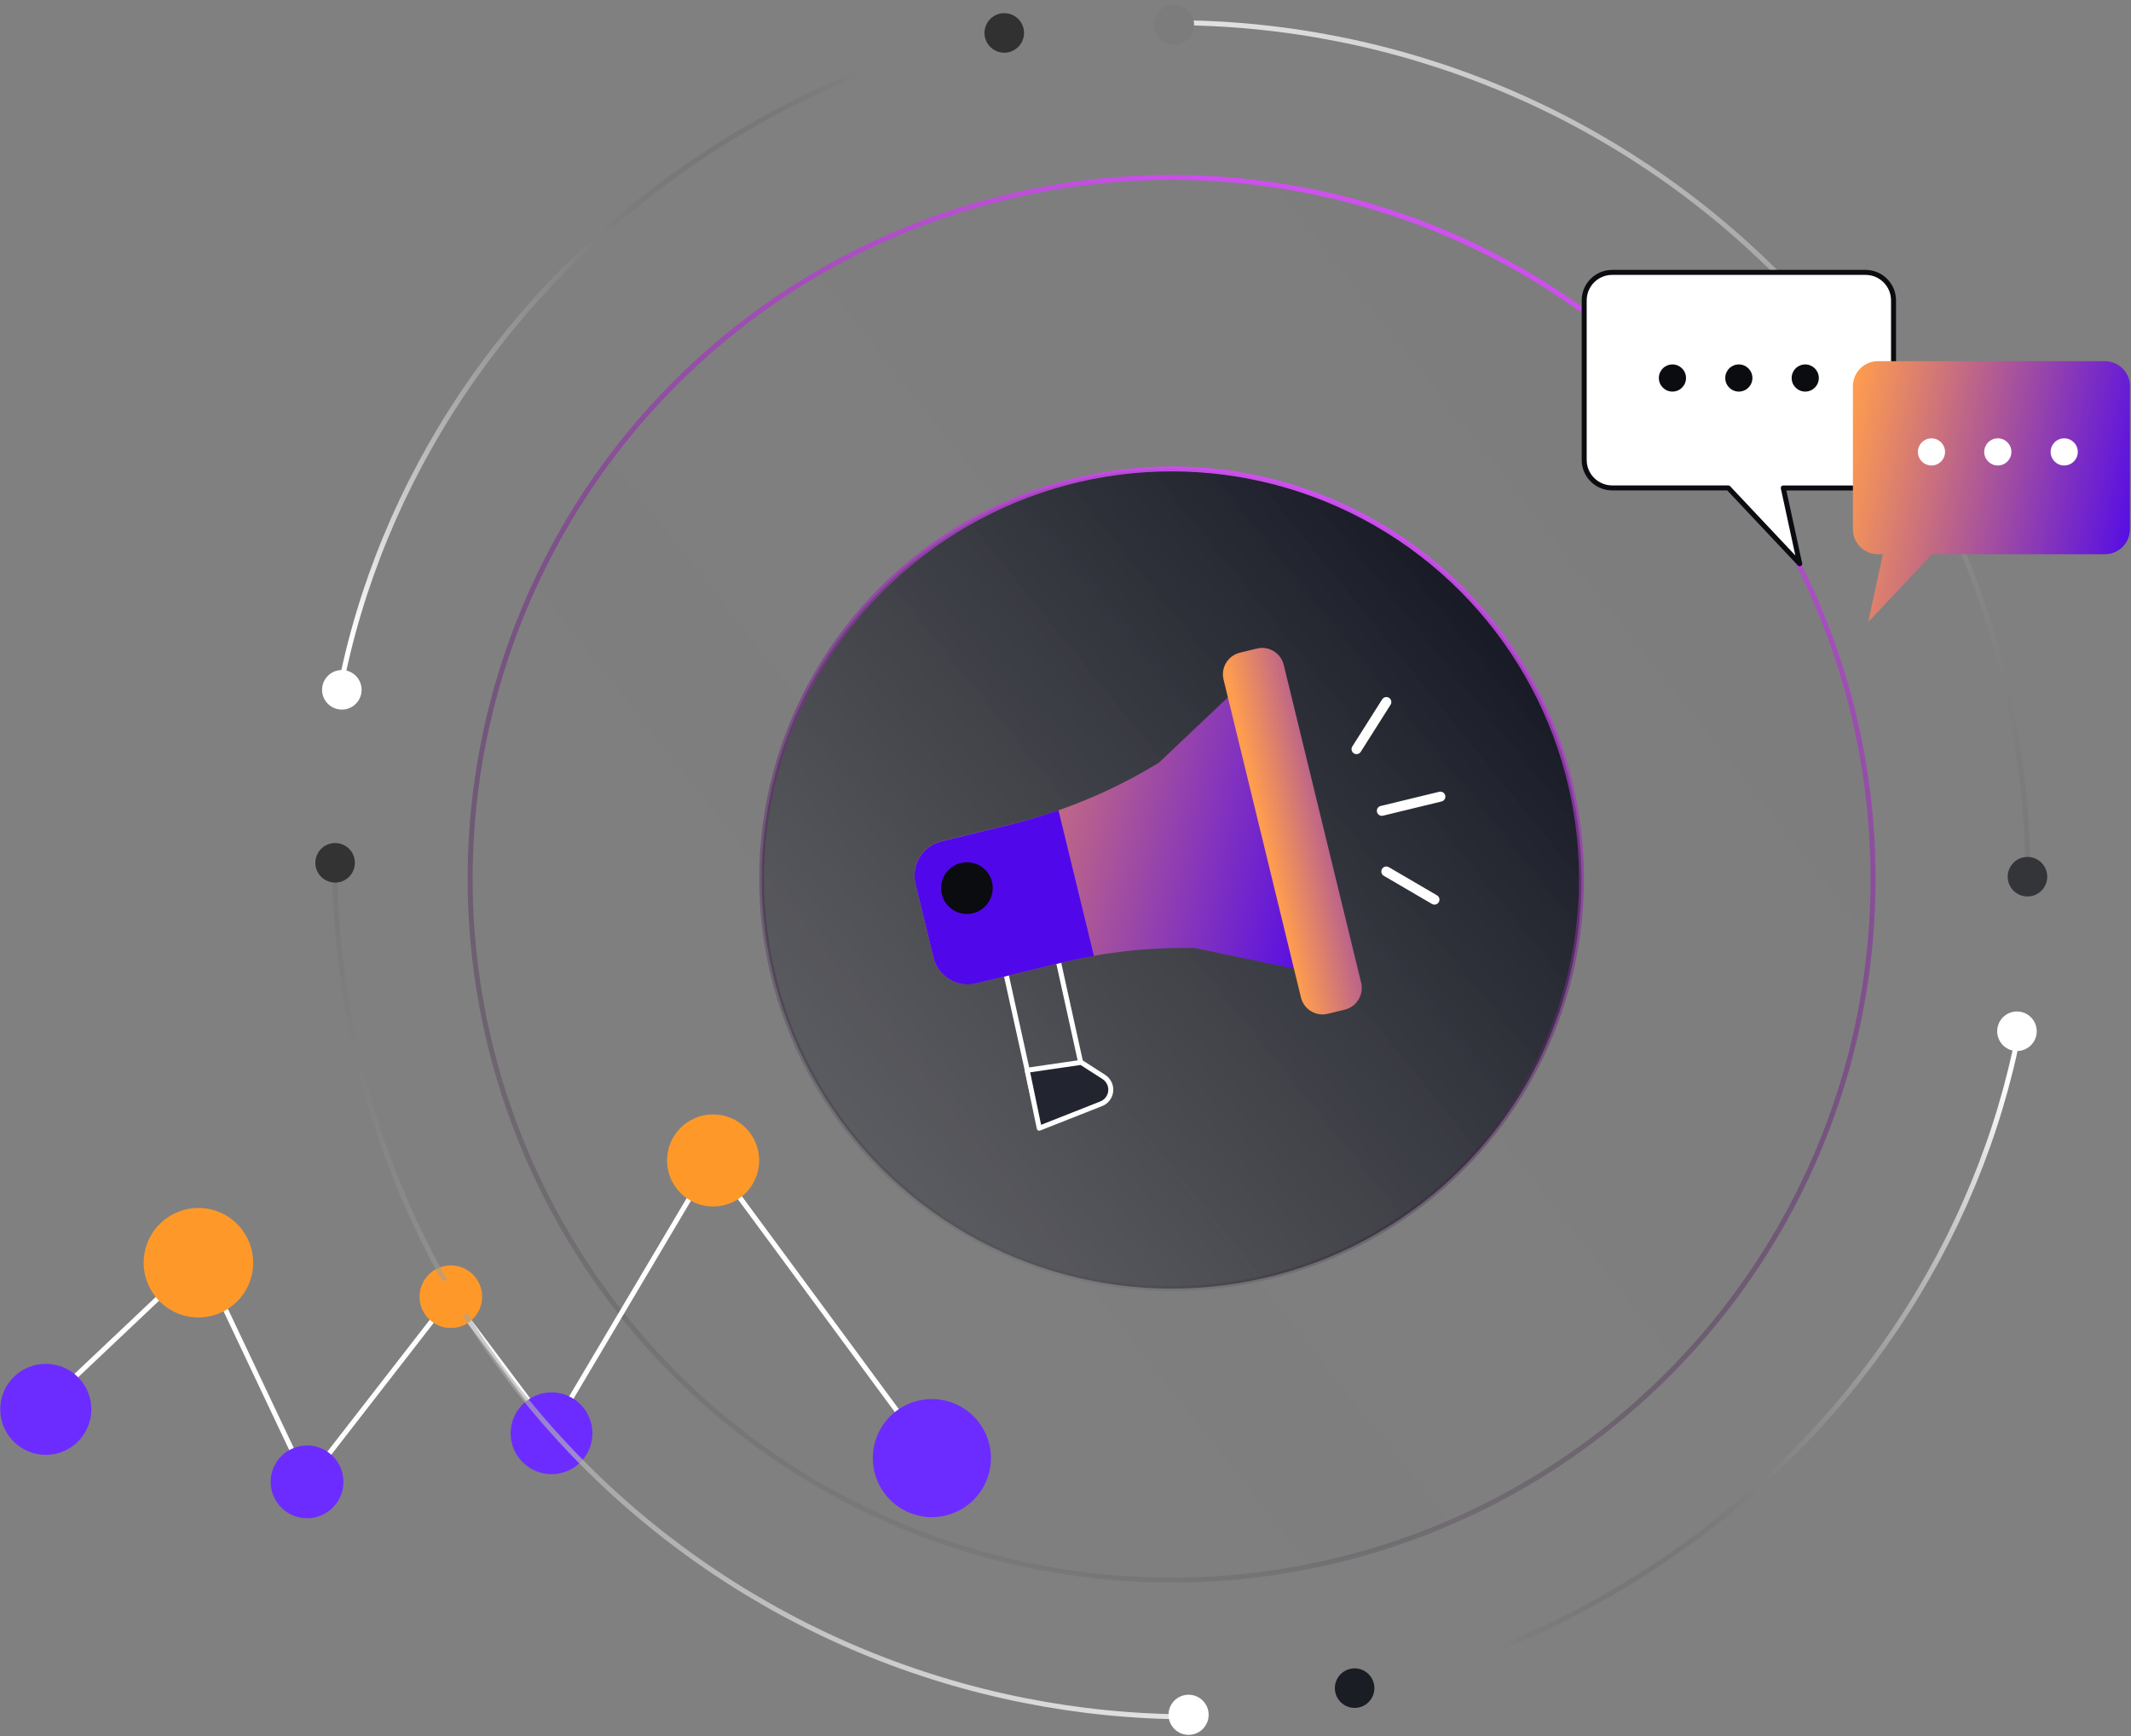 <svg width="427" height="348" viewBox="0 0 427 348" fill="none" xmlns="http://www.w3.org/2000/svg">
<rect x="0" y="0" width="427" height="348" fill="#808080" stroke="none"/>
<circle cx="234.763" cy="176.117" r="140.558" fill="url(#paint0_linear_187_649)" stroke="url(#paint1_linear_187_649)"/>
<circle cx="234.762" cy="176.117" r="82.143" fill="url(#paint2_linear_187_649)" stroke="url(#paint3_linear_187_649)"/>
<g clip-path="url(#clip0_187_649)">
<path d="M9.652 281.013L40.262 252.06L61.525 296.985L90.338 259.879L110.515 286.778L142.695 232.507L186.717 292.22" stroke="white" stroke-miterlimit="10"/>
<path d="M189.519 303.722C195.869 302.18 199.766 295.782 198.224 289.433C196.682 283.083 190.284 279.185 183.935 280.727C177.585 282.269 173.688 288.667 175.23 295.017C176.772 301.366 183.169 305.264 189.519 303.722Z" fill="#6D2CFF"/>
<path d="M90.339 266.15C93.802 266.15 96.609 263.343 96.609 259.88C96.609 256.417 93.802 253.609 90.339 253.609C86.876 253.609 84.068 256.417 84.068 259.88C84.068 263.343 86.876 266.15 90.339 266.15Z" fill="#FE9929"/>
<path d="M18.3 282.454C18.3 287.499 14.213 291.575 9.18 291.575C4.136 291.575 0.049 287.488 0.049 282.454C0.049 277.41 4.136 273.334 9.169 273.334C14.213 273.323 18.3 277.41 18.3 282.454Z" fill="#6D2CFF"/>
<path d="M50.404 255.722C51.871 249.844 48.294 243.89 42.416 242.423C36.538 240.956 30.584 244.532 29.117 250.41C27.65 256.288 31.226 262.243 37.104 263.71C42.983 265.176 48.937 261.6 50.404 255.722Z" fill="#FE9929"/>
<path d="M142.89 241.8C147.987 241.8 152.118 237.668 152.118 232.572C152.118 227.475 147.987 223.344 142.89 223.344C137.794 223.344 133.662 227.475 133.662 232.572C133.662 237.668 137.794 241.8 142.89 241.8Z" fill="#FE9929"/>
<path d="M110.516 295.447C115.042 295.447 118.711 291.777 118.711 287.251C118.711 282.725 115.042 279.056 110.516 279.056C105.99 279.056 102.32 282.725 102.32 287.251C102.32 291.777 105.99 295.447 110.516 295.447Z" fill="#6D2CFF"/>
<path d="M61.526 304.278C65.554 304.278 68.819 301.013 68.819 296.985C68.819 292.958 65.554 289.693 61.526 289.693C57.499 289.693 54.234 292.958 54.234 296.985C54.234 301.013 57.499 304.278 61.526 304.278Z" fill="#6D2CFF"/>
</g>
<path d="M67.074 172.505C67.074 195.036 71.512 217.347 80.134 238.163C88.756 258.979 101.394 277.893 117.326 293.825C133.258 309.757 152.172 322.395 172.988 331.017C193.805 339.639 216.115 344.077 238.646 344.077" stroke="url(#paint4_linear_187_649)"/>
<circle cx="238.163" cy="343.669" r="4.021" transform="rotate(180 238.163 343.669)" fill="white"/>
<circle cx="67.151" cy="172.92" r="3.962" transform="rotate(180 67.151 172.92)" fill="#333333"/>
<circle cx="68.497" cy="138.248" r="3.962" transform="rotate(180 68.497 138.248)" fill="white"/>
<circle cx="404.149" cy="206.677" r="3.962" fill="white"/>
<path d="M200.351 5.751C178.384 10.758 157.563 19.804 139.077 32.372C120.592 44.94 104.804 60.784 92.615 78.999C80.427 97.214 72.076 117.444 68.039 138.534" stroke="url(#paint5_linear_187_649)"/>
<path d="M272.315 339.176C294.282 334.169 315.103 325.123 333.589 312.555C352.074 299.987 367.862 284.143 380.051 265.928C392.239 247.712 400.59 227.482 404.627 206.393" stroke="url(#paint6_linear_187_649)"/>
<circle cx="90.776" cy="260.259" r="4.021" transform="rotate(-120 90.776 260.259)" fill="#FE9929"/>
<circle cx="201.229" cy="6.599" r="3.962" transform="rotate(-120 201.229 6.599)" fill="#313131"/>
<circle cx="271.435" cy="338.328" r="3.962" transform="rotate(60 271.435 338.328)" fill="#1A1D23"/>
<path d="M406.334 176.117C406.334 153.586 401.896 131.276 393.274 110.459C384.652 89.643 372.014 70.729 356.082 54.797C340.15 38.865 321.236 26.227 300.42 17.605C279.604 8.983 257.293 4.545 234.762 4.545" stroke="url(#paint7_linear_187_649)"/>
<circle cx="235.245" cy="4.953" r="4.021" fill="#7C7C7C"/>
<circle cx="406.257" cy="175.702" r="3.962" fill="#333539"/>
<path d="M323.048 54.592H373.802C376.9 54.592 379.416 57.098 379.416 60.206V92.181C379.416 95.279 376.91 97.796 373.802 97.796H357.325L360.616 112.982L346.312 97.785H323.048C319.95 97.785 317.434 95.279 317.434 92.171V60.206C317.434 57.098 319.94 54.592 323.048 54.592Z" fill="white" stroke="#0A0C10" stroke-miterlimit="10" stroke-linecap="round" stroke-linejoin="round"/>
<path d="M337.837 75.758C337.837 77.264 336.621 78.479 335.116 78.479C333.61 78.479 332.395 77.264 332.395 75.758C332.395 74.252 333.61 73.037 335.116 73.037C336.621 73.037 337.837 74.252 337.837 75.758Z" fill="#0A0C10"/>
<path d="M351.139 75.758C351.139 77.264 349.924 78.479 348.418 78.479C346.913 78.479 345.697 77.264 345.697 75.758C345.697 74.252 346.913 73.037 348.418 73.037C349.924 73.037 351.139 74.252 351.139 75.758Z" fill="#0A0C10"/>
<path d="M364.446 75.758C364.446 77.264 363.231 78.479 361.725 78.479C360.219 78.479 359.004 77.264 359.004 75.758C359.004 74.252 360.219 73.037 361.725 73.037C363.22 73.037 364.446 74.252 364.446 75.758Z" fill="#0A0C10"/>
<path d="M421.761 72.381H376.298C373.523 72.381 371.275 74.629 371.275 77.404V106.056C371.275 108.83 373.523 111.078 376.298 111.078H377.277L374.33 124.684L387.15 111.078H421.761C424.536 111.078 426.783 108.83 426.783 106.056V77.404C426.794 74.629 424.546 72.381 421.761 72.381Z" fill="url(#paint8_linear_187_649)"/>
<path d="M389.741 90.568C389.741 92.073 388.526 93.289 387.02 93.289C385.514 93.289 384.299 92.073 384.299 90.568C384.299 89.062 385.514 87.847 387.02 87.847C388.515 87.847 389.741 89.062 389.741 90.568Z" fill="white"/>
<path d="M403.034 90.568C403.034 92.073 401.819 93.289 400.313 93.289C398.807 93.289 397.592 92.073 397.592 90.568C397.592 89.062 398.807 87.847 400.313 87.847C401.819 87.847 403.034 89.062 403.034 90.568Z" fill="white"/>
<path d="M416.339 90.568C416.339 92.073 415.123 93.289 413.618 93.289C412.112 93.289 410.896 92.073 410.896 90.568C410.896 89.062 412.112 87.847 413.618 87.847C415.123 87.847 416.339 89.062 416.339 90.568Z" fill="white"/>
<path d="M213.275 223.2C210.467 224.31 207.667 222.782 207.01 219.807L201.559 195.084C200.9 192.1 202.643 188.786 205.452 187.685C208.26 186.575 211.06 188.102 211.718 191.077L217.169 215.8C217.817 218.776 216.074 222.091 213.275 223.2Z" stroke="white" stroke-miterlimit="10" stroke-linecap="round" stroke-linejoin="round"/>
<path d="M264.881 195.302L239.369 190.002C230.39 189.814 221.43 190.794 212.705 192.916L195.568 197.084C191.786 198.009 187.966 195.689 187.042 191.898L183.439 177.13C182.515 173.348 184.835 169.529 188.627 168.605L202.491 165.229C212.998 162.673 223.042 158.486 232.257 152.818L250.366 135.655L264.881 195.302Z" fill="url(#paint9_linear_187_649)"/>
<path d="M212.091 162.382C208.941 163.476 205.743 164.447 202.489 165.239L188.625 168.615C184.843 169.539 182.523 173.349 183.438 177.14L187.041 191.908C187.965 195.69 191.775 198.01 195.567 197.095L212.704 192.927C214.854 192.399 217.024 191.955 219.193 191.569L212.091 162.382Z" fill="#5008EA"/>
<path d="M269.457 202.347L266.062 203.177C263.666 203.762 261.252 202.29 260.677 199.895L245.171 136.193C244.586 133.798 246.058 131.384 248.453 130.809L251.849 129.979C254.244 129.394 256.659 130.865 257.234 133.261L272.74 196.953C273.324 199.348 271.853 201.762 269.457 202.347Z" fill="url(#paint10_linear_187_649)"/>
<path d="M277.794 140.7L271.814 150.14" stroke="white" stroke-width="2" stroke-miterlimit="10" stroke-linecap="round" stroke-linejoin="round"/>
<path d="M287.432 180.299L277.783 174.659" stroke="white" stroke-width="2" stroke-miterlimit="10" stroke-linecap="round" stroke-linejoin="round"/>
<path d="M276.887 162.503L288.62 159.655" stroke="white" stroke-width="2" stroke-miterlimit="10" stroke-linecap="round" stroke-linejoin="round"/>
<path d="M216.63 212.915L221.173 215.831C221.716 216.175 222.128 216.68 222.362 217.276C222.977 218.838 222.211 220.6 220.648 221.215L208.241 226.112L205.822 214.489L216.63 212.915Z" fill="#222430" stroke="white" stroke-miterlimit="10" stroke-linecap="round" stroke-linejoin="round"/>
<path d="M198.78 176.761C198.096 173.972 195.307 172.276 192.517 172.96C189.728 173.644 188.032 176.433 188.716 179.222C189.4 182.011 192.189 183.706 194.978 183.023C197.741 182.366 199.436 179.55 198.78 176.761Z" fill="#0A0C10"/>
<defs>
<linearGradient id="paint0_linear_187_649" x1="375.325" y1="74.968" x2="43.164" y2="337.305" gradientUnits="userSpaceOnUse">
<stop stop-color="#322F52" stop-opacity="0.04"/>
<stop offset="1" stop-color="#666666" stop-opacity="0"/>
</linearGradient>
<linearGradient id="paint1_linear_187_649" x1="349.049" y1="29.7" x2="238.375" y2="344.454" gradientUnits="userSpaceOnUse">
<stop stop-color="white"/>
<stop offset="0.068" stop-color="#DC52FF"/>
<stop offset="1" stop-opacity="0"/>
</linearGradient>
<linearGradient id="paint2_linear_187_649" x1="316.908" y1="117.004" x2="25.467" y2="352.826" gradientUnits="userSpaceOnUse">
<stop stop-color="#0E111E"/>
<stop offset="1" stop-color="#666666" stop-opacity="0"/>
</linearGradient>
<linearGradient id="paint3_linear_187_649" x1="301.552" y1="90.549" x2="236.873" y2="274.494" gradientUnits="userSpaceOnUse">
<stop stop-color="white"/>
<stop offset="0.068" stop-color="#DC52FF"/>
<stop offset="1" stop-opacity="0"/>
</linearGradient>
<linearGradient id="paint4_linear_187_649" x1="344.026" y1="345.695" x2="248.143" y2="14.238" gradientUnits="userSpaceOnUse">
<stop stop-color="white"/>
<stop offset="1" stop-color="#292929" stop-opacity="0"/>
</linearGradient>
<linearGradient id="paint5_linear_187_649" x1="63.021" y1="119.881" x2="182.754" y2="28.138" gradientUnits="userSpaceOnUse">
<stop stop-color="white"/>
<stop offset="1" stop-color="#292929" stop-opacity="0"/>
</linearGradient>
<linearGradient id="paint6_linear_187_649" x1="409.645" y1="225.045" x2="289.912" y2="316.789" gradientUnits="userSpaceOnUse">
<stop stop-color="white"/>
<stop offset="1" stop-color="#292929" stop-opacity="0"/>
</linearGradient>
<linearGradient id="paint7_linear_187_649" x1="129.383" y1="2.927" x2="225.265" y2="334.384" gradientUnits="userSpaceOnUse">
<stop stop-color="white"/>
<stop offset="1" stop-color="#292929" stop-opacity="0"/>
</linearGradient>
<linearGradient id="paint8_linear_187_649" x1="425.287" y1="129.151" x2="353.436" y2="115.786" gradientUnits="userSpaceOnUse">
<stop stop-color="#5008EA"/>
<stop offset="0.857" stop-color="#FF9D4E"/>
<stop offset="1"/>
</linearGradient>
<linearGradient id="paint9_linear_187_649" x1="262.68" y1="202.551" x2="158.934" y2="178.464" gradientUnits="userSpaceOnUse">
<stop stop-color="#5008EA"/>
<stop offset="0.857" stop-color="#FF9D4E"/>
<stop offset="1"/>
</linearGradient>
<linearGradient id="paint10_linear_187_649" x1="294.083" y1="204.408" x2="263.284" y2="211.433" gradientUnits="userSpaceOnUse">
<stop stop-color="#5008EA"/>
<stop offset="1" stop-color="#FF9D4E"/>
</linearGradient>
<clipPath id="clip0_187_649">
<rect width="198.499" height="80.933" fill="white" transform="translate(0.049 223.344)"/>
</clipPath>
</defs>
</svg>
